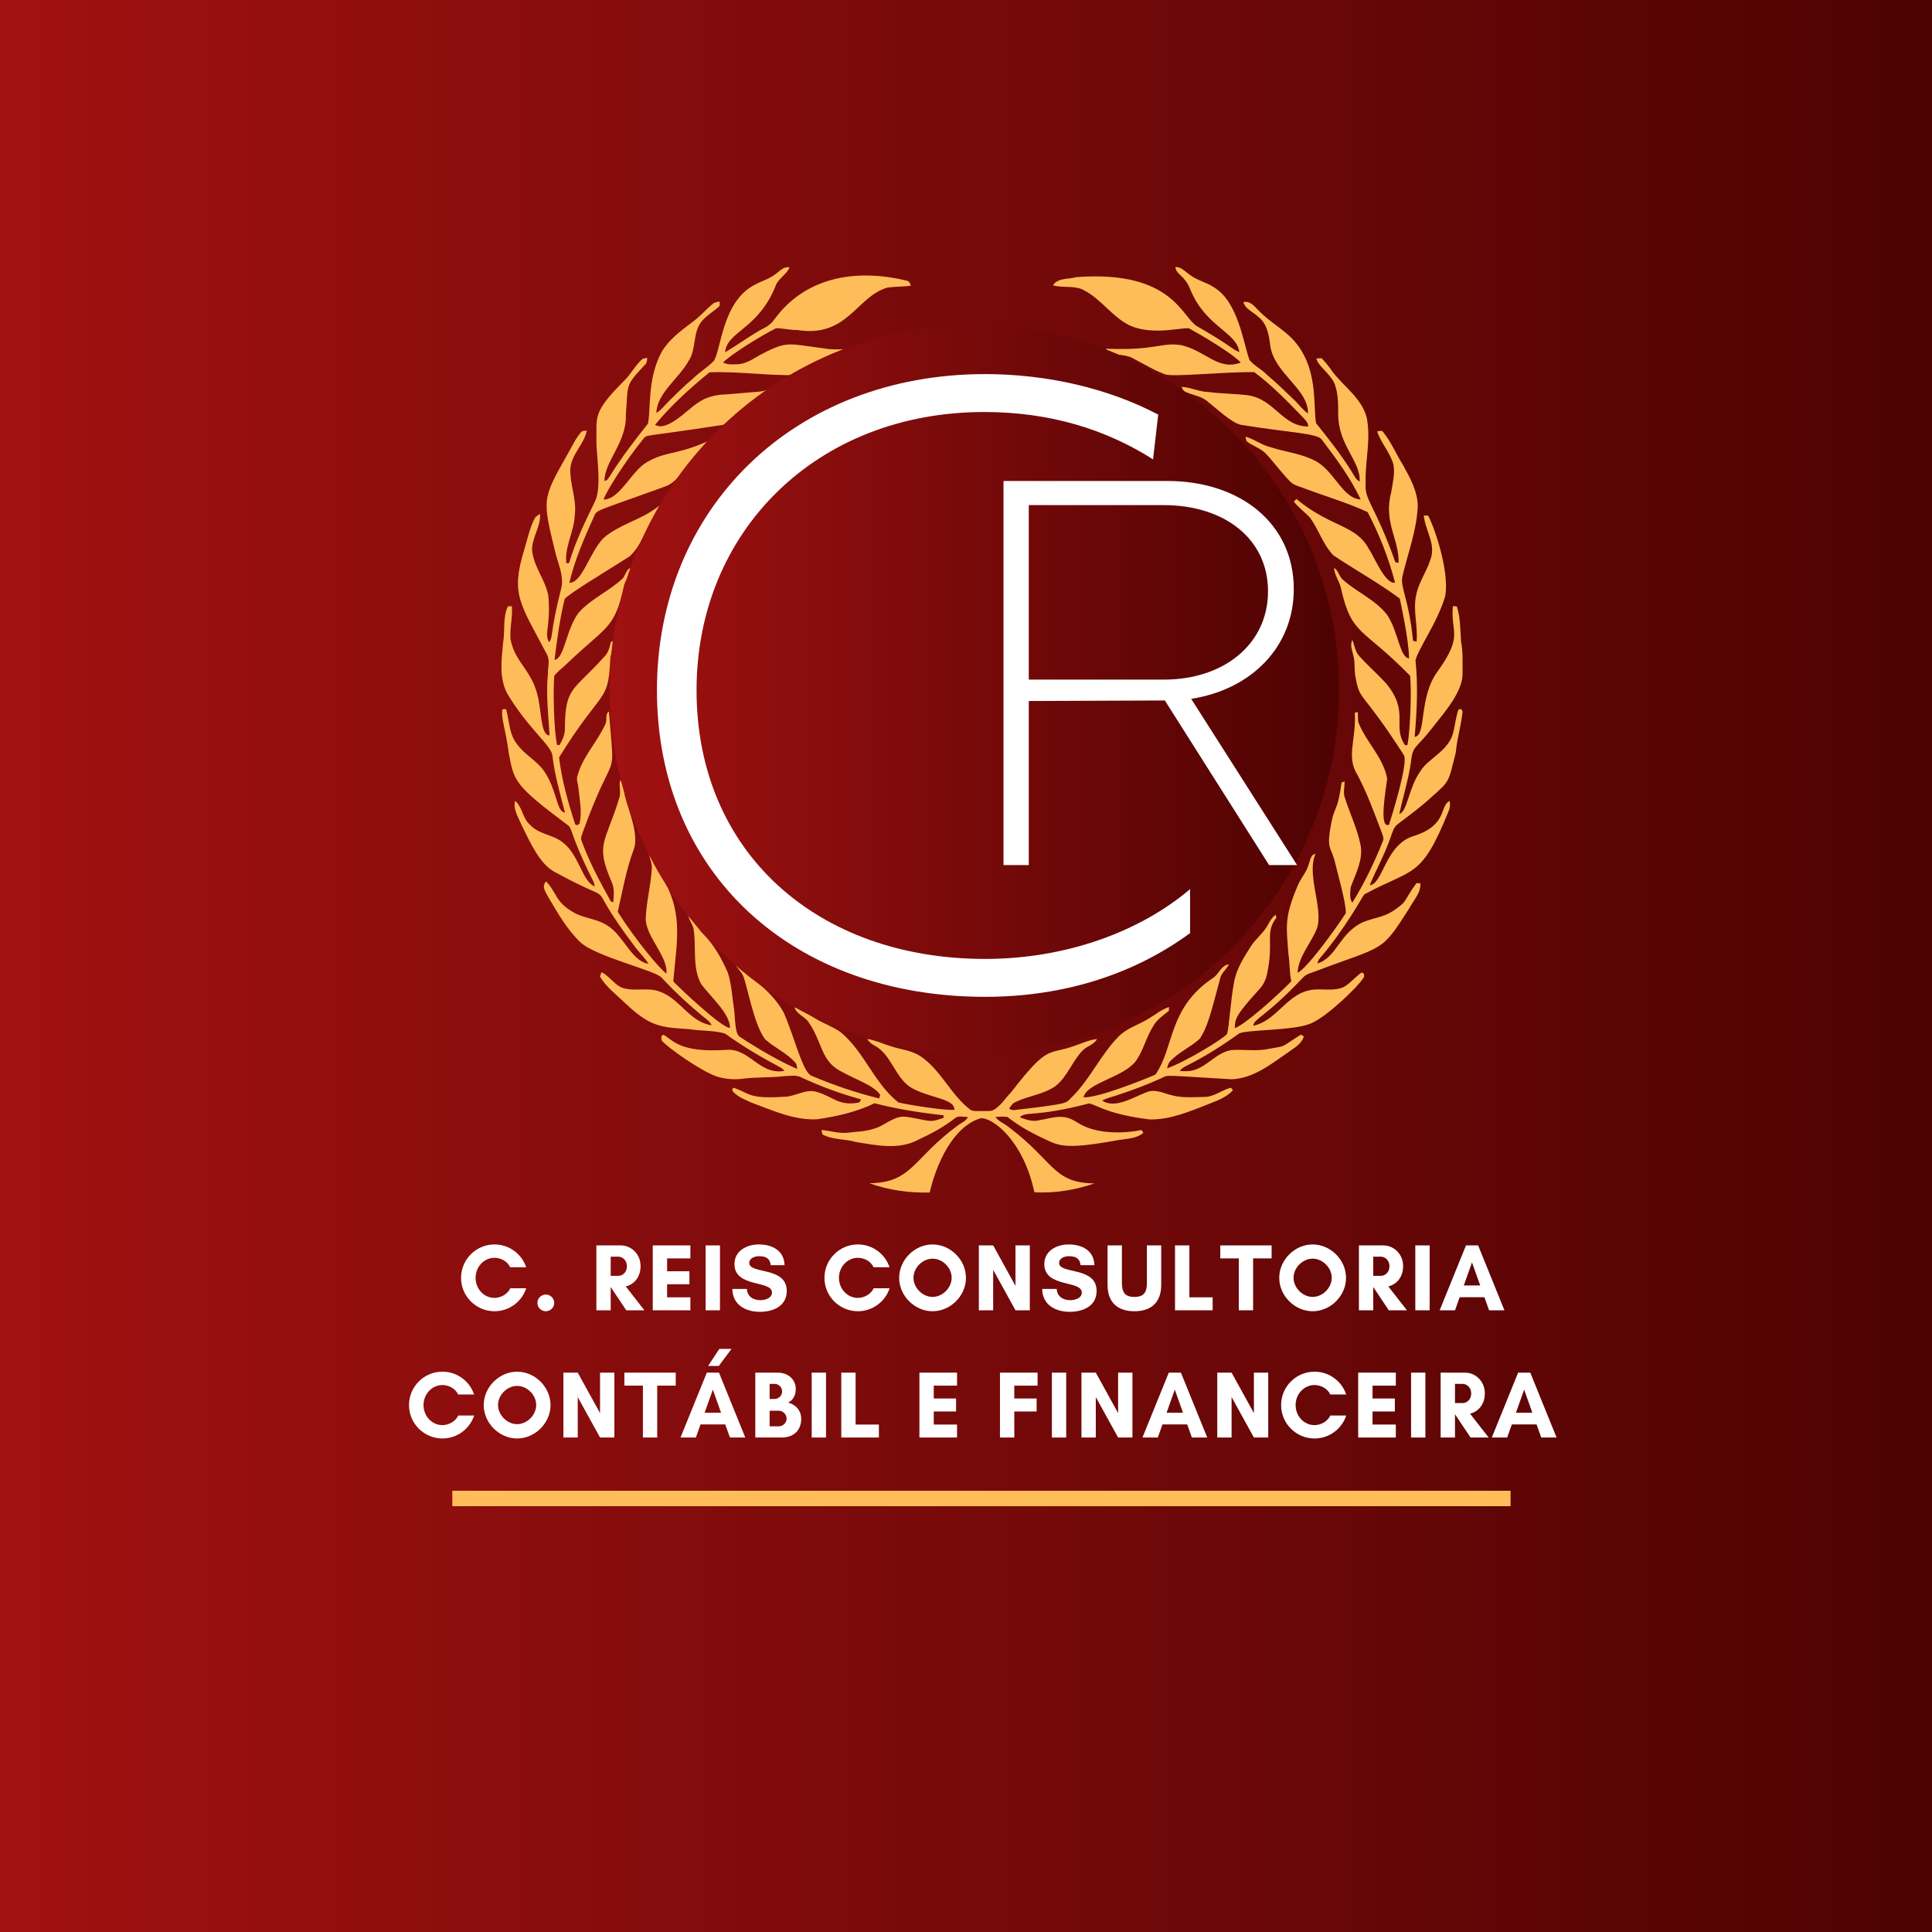 <svg xmlns="http://www.w3.org/2000/svg" xmlns:xlink="http://www.w3.org/1999/xlink" width="500" zoomAndPan="magnify" viewBox="0 0 375 375" height="500" preserveAspectRatio="xMidYMid meet" version="1.0"><defs><g/><linearGradient x1="0" gradientTransform="matrix(0.75, 0, 0, 0.75, 0, 0)" y1="0" x2="500" gradientUnits="userSpaceOnUse" y2="0" id="6249a69c8d"><stop stop-opacity="1" stop-color="rgb(63.1%, 6.699%, 6.699%)" offset="0"/><stop stop-opacity="1" stop-color="rgb(62.97%, 6.676%, 6.676%)" offset="0.008"/><stop stop-opacity="1" stop-color="rgb(62.714%, 6.63%, 6.63%)" offset="0.016"/><stop stop-opacity="1" stop-color="rgb(62.456%, 6.584%, 6.584%)" offset="0.023"/><stop stop-opacity="1" stop-color="rgb(62.199%, 6.538%, 6.538%)" offset="0.031"/><stop stop-opacity="1" stop-color="rgb(61.942%, 6.491%, 6.491%)" offset="0.039"/><stop stop-opacity="1" stop-color="rgb(61.685%, 6.445%, 6.445%)" offset="0.047"/><stop stop-opacity="1" stop-color="rgb(61.429%, 6.4%, 6.4%)" offset="0.055"/><stop stop-opacity="1" stop-color="rgb(61.171%, 6.354%, 6.354%)" offset="0.062"/><stop stop-opacity="1" stop-color="rgb(60.915%, 6.308%, 6.308%)" offset="0.07"/><stop stop-opacity="1" stop-color="rgb(60.657%, 6.261%, 6.261%)" offset="0.078"/><stop stop-opacity="1" stop-color="rgb(60.4%, 6.215%, 6.215%)" offset="0.086"/><stop stop-opacity="1" stop-color="rgb(60.143%, 6.169%, 6.169%)" offset="0.094"/><stop stop-opacity="1" stop-color="rgb(59.886%, 6.123%, 6.123%)" offset="0.102"/><stop stop-opacity="1" stop-color="rgb(59.628%, 6.078%, 6.078%)" offset="0.109"/><stop stop-opacity="1" stop-color="rgb(59.372%, 6.03%, 6.03%)" offset="0.117"/><stop stop-opacity="1" stop-color="rgb(59.116%, 5.984%, 5.984%)" offset="0.125"/><stop stop-opacity="1" stop-color="rgb(58.858%, 5.939%, 5.939%)" offset="0.133"/><stop stop-opacity="1" stop-color="rgb(58.601%, 5.893%, 5.893%)" offset="0.141"/><stop stop-opacity="1" stop-color="rgb(58.344%, 5.846%, 5.846%)" offset="0.148"/><stop stop-opacity="1" stop-color="rgb(58.087%, 5.8%, 5.8%)" offset="0.156"/><stop stop-opacity="1" stop-color="rgb(57.829%, 5.754%, 5.754%)" offset="0.164"/><stop stop-opacity="1" stop-color="rgb(57.573%, 5.708%, 5.708%)" offset="0.172"/><stop stop-opacity="1" stop-color="rgb(57.315%, 5.663%, 5.663%)" offset="0.18"/><stop stop-opacity="1" stop-color="rgb(57.059%, 5.615%, 5.615%)" offset="0.188"/><stop stop-opacity="1" stop-color="rgb(56.802%, 5.569%, 5.569%)" offset="0.195"/><stop stop-opacity="1" stop-color="rgb(56.544%, 5.524%, 5.524%)" offset="0.203"/><stop stop-opacity="1" stop-color="rgb(56.288%, 5.478%, 5.478%)" offset="0.211"/><stop stop-opacity="1" stop-color="rgb(56.03%, 5.432%, 5.432%)" offset="0.219"/><stop stop-opacity="1" stop-color="rgb(55.774%, 5.385%, 5.385%)" offset="0.227"/><stop stop-opacity="1" stop-color="rgb(55.516%, 5.339%, 5.339%)" offset="0.234"/><stop stop-opacity="1" stop-color="rgb(55.26%, 5.293%, 5.293%)" offset="0.242"/><stop stop-opacity="1" stop-color="rgb(55.002%, 5.247%, 5.247%)" offset="0.25"/><stop stop-opacity="1" stop-color="rgb(54.745%, 5.202%, 5.202%)" offset="0.258"/><stop stop-opacity="1" stop-color="rgb(54.488%, 5.154%, 5.154%)" offset="0.266"/><stop stop-opacity="1" stop-color="rgb(54.231%, 5.109%, 5.109%)" offset="0.273"/><stop stop-opacity="1" stop-color="rgb(53.975%, 5.063%, 5.063%)" offset="0.281"/><stop stop-opacity="1" stop-color="rgb(53.717%, 5.017%, 5.017%)" offset="0.289"/><stop stop-opacity="1" stop-color="rgb(53.461%, 4.971%, 4.971%)" offset="0.297"/><stop stop-opacity="1" stop-color="rgb(53.203%, 4.924%, 4.924%)" offset="0.305"/><stop stop-opacity="1" stop-color="rgb(52.946%, 4.878%, 4.878%)" offset="0.312"/><stop stop-opacity="1" stop-color="rgb(52.689%, 4.832%, 4.832%)" offset="0.32"/><stop stop-opacity="1" stop-color="rgb(52.432%, 4.787%, 4.787%)" offset="0.328"/><stop stop-opacity="1" stop-color="rgb(52.174%, 4.739%, 4.739%)" offset="0.336"/><stop stop-opacity="1" stop-color="rgb(51.918%, 4.694%, 4.694%)" offset="0.344"/><stop stop-opacity="1" stop-color="rgb(51.662%, 4.648%, 4.648%)" offset="0.352"/><stop stop-opacity="1" stop-color="rgb(51.404%, 4.602%, 4.602%)" offset="0.359"/><stop stop-opacity="1" stop-color="rgb(51.147%, 4.556%, 4.556%)" offset="0.367"/><stop stop-opacity="1" stop-color="rgb(50.89%, 4.509%, 4.509%)" offset="0.375"/><stop stop-opacity="1" stop-color="rgb(50.633%, 4.463%, 4.463%)" offset="0.383"/><stop stop-opacity="1" stop-color="rgb(50.375%, 4.417%, 4.417%)" offset="0.391"/><stop stop-opacity="1" stop-color="rgb(50.119%, 4.372%, 4.372%)" offset="0.398"/><stop stop-opacity="1" stop-color="rgb(49.861%, 4.326%, 4.326%)" offset="0.406"/><stop stop-opacity="1" stop-color="rgb(49.605%, 4.279%, 4.279%)" offset="0.414"/><stop stop-opacity="1" stop-color="rgb(49.348%, 4.233%, 4.233%)" offset="0.422"/><stop stop-opacity="1" stop-color="rgb(49.091%, 4.187%, 4.187%)" offset="0.43"/><stop stop-opacity="1" stop-color="rgb(48.834%, 4.141%, 4.141%)" offset="0.438"/><stop stop-opacity="1" stop-color="rgb(48.576%, 4.095%, 4.095%)" offset="0.445"/><stop stop-opacity="1" stop-color="rgb(48.32%, 4.048%, 4.048%)" offset="0.453"/><stop stop-opacity="1" stop-color="rgb(48.062%, 4.002%, 4.002%)" offset="0.461"/><stop stop-opacity="1" stop-color="rgb(47.806%, 3.957%, 3.957%)" offset="0.469"/><stop stop-opacity="1" stop-color="rgb(47.548%, 3.911%, 3.911%)" offset="0.477"/><stop stop-opacity="1" stop-color="rgb(47.292%, 3.865%, 3.865%)" offset="0.484"/><stop stop-opacity="1" stop-color="rgb(47.034%, 3.818%, 3.818%)" offset="0.492"/><stop stop-opacity="1" stop-color="rgb(46.777%, 3.772%, 3.772%)" offset="0.5"/><stop stop-opacity="1" stop-color="rgb(46.521%, 3.726%, 3.726%)" offset="0.508"/><stop stop-opacity="1" stop-color="rgb(46.263%, 3.68%, 3.68%)" offset="0.516"/><stop stop-opacity="1" stop-color="rgb(46.007%, 3.633%, 3.633%)" offset="0.523"/><stop stop-opacity="1" stop-color="rgb(45.749%, 3.587%, 3.587%)" offset="0.531"/><stop stop-opacity="1" stop-color="rgb(45.493%, 3.542%, 3.542%)" offset="0.539"/><stop stop-opacity="1" stop-color="rgb(45.235%, 3.496%, 3.496%)" offset="0.547"/><stop stop-opacity="1" stop-color="rgb(44.978%, 3.45%, 3.45%)" offset="0.555"/><stop stop-opacity="1" stop-color="rgb(44.72%, 3.403%, 3.403%)" offset="0.562"/><stop stop-opacity="1" stop-color="rgb(44.464%, 3.357%, 3.357%)" offset="0.57"/><stop stop-opacity="1" stop-color="rgb(44.208%, 3.311%, 3.311%)" offset="0.578"/><stop stop-opacity="1" stop-color="rgb(43.95%, 3.265%, 3.265%)" offset="0.586"/><stop stop-opacity="1" stop-color="rgb(43.694%, 3.22%, 3.22%)" offset="0.594"/><stop stop-opacity="1" stop-color="rgb(43.436%, 3.172%, 3.172%)" offset="0.602"/><stop stop-opacity="1" stop-color="rgb(43.179%, 3.127%, 3.127%)" offset="0.609"/><stop stop-opacity="1" stop-color="rgb(42.921%, 3.081%, 3.081%)" offset="0.617"/><stop stop-opacity="1" stop-color="rgb(42.665%, 3.035%, 3.035%)" offset="0.625"/><stop stop-opacity="1" stop-color="rgb(42.407%, 2.989%, 2.989%)" offset="0.633"/><stop stop-opacity="1" stop-color="rgb(42.151%, 2.942%, 2.942%)" offset="0.641"/><stop stop-opacity="1" stop-color="rgb(41.895%, 2.896%, 2.896%)" offset="0.648"/><stop stop-opacity="1" stop-color="rgb(41.637%, 2.85%, 2.85%)" offset="0.656"/><stop stop-opacity="1" stop-color="rgb(41.38%, 2.805%, 2.805%)" offset="0.664"/><stop stop-opacity="1" stop-color="rgb(41.122%, 2.759%, 2.759%)" offset="0.672"/><stop stop-opacity="1" stop-color="rgb(40.866%, 2.711%, 2.711%)" offset="0.68"/><stop stop-opacity="1" stop-color="rgb(40.608%, 2.666%, 2.666%)" offset="0.688"/><stop stop-opacity="1" stop-color="rgb(40.352%, 2.62%, 2.62%)" offset="0.695"/><stop stop-opacity="1" stop-color="rgb(40.094%, 2.574%, 2.574%)" offset="0.703"/><stop stop-opacity="1" stop-color="rgb(39.838%, 2.527%, 2.527%)" offset="0.711"/><stop stop-opacity="1" stop-color="rgb(39.581%, 2.481%, 2.481%)" offset="0.719"/><stop stop-opacity="1" stop-color="rgb(39.323%, 2.435%, 2.435%)" offset="0.727"/><stop stop-opacity="1" stop-color="rgb(39.067%, 2.39%, 2.39%)" offset="0.734"/><stop stop-opacity="1" stop-color="rgb(38.809%, 2.344%, 2.344%)" offset="0.742"/><stop stop-opacity="1" stop-color="rgb(38.553%, 2.296%, 2.296%)" offset="0.75"/><stop stop-opacity="1" stop-color="rgb(38.295%, 2.251%, 2.251%)" offset="0.758"/><stop stop-opacity="1" stop-color="rgb(38.039%, 2.205%, 2.205%)" offset="0.766"/><stop stop-opacity="1" stop-color="rgb(37.781%, 2.159%, 2.159%)" offset="0.773"/><stop stop-opacity="1" stop-color="rgb(37.524%, 2.113%, 2.113%)" offset="0.781"/><stop stop-opacity="1" stop-color="rgb(37.267%, 2.066%, 2.066%)" offset="0.789"/><stop stop-opacity="1" stop-color="rgb(37.01%, 2.02%, 2.02%)" offset="0.797"/><stop stop-opacity="1" stop-color="rgb(36.754%, 1.974%, 1.974%)" offset="0.805"/><stop stop-opacity="1" stop-color="rgb(36.496%, 1.929%, 1.929%)" offset="0.812"/><stop stop-opacity="1" stop-color="rgb(36.24%, 1.883%, 1.883%)" offset="0.82"/><stop stop-opacity="1" stop-color="rgb(35.982%, 1.836%, 1.836%)" offset="0.828"/><stop stop-opacity="1" stop-color="rgb(35.725%, 1.79%, 1.79%)" offset="0.836"/><stop stop-opacity="1" stop-color="rgb(35.468%, 1.744%, 1.744%)" offset="0.844"/><stop stop-opacity="1" stop-color="rgb(35.211%, 1.698%, 1.698%)" offset="0.852"/><stop stop-opacity="1" stop-color="rgb(34.953%, 1.653%, 1.653%)" offset="0.859"/><stop stop-opacity="1" stop-color="rgb(34.697%, 1.605%, 1.605%)" offset="0.867"/><stop stop-opacity="1" stop-color="rgb(34.441%, 1.559%, 1.559%)" offset="0.875"/><stop stop-opacity="1" stop-color="rgb(34.183%, 1.514%, 1.514%)" offset="0.883"/><stop stop-opacity="1" stop-color="rgb(33.926%, 1.468%, 1.468%)" offset="0.891"/><stop stop-opacity="1" stop-color="rgb(33.669%, 1.421%, 1.421%)" offset="0.898"/><stop stop-opacity="1" stop-color="rgb(33.412%, 1.375%, 1.375%)" offset="0.906"/><stop stop-opacity="1" stop-color="rgb(33.154%, 1.329%, 1.329%)" offset="0.914"/><stop stop-opacity="1" stop-color="rgb(32.898%, 1.283%, 1.283%)" offset="0.922"/><stop stop-opacity="1" stop-color="rgb(32.64%, 1.237%, 1.237%)" offset="0.93"/><stop stop-opacity="1" stop-color="rgb(32.384%, 1.19%, 1.19%)" offset="0.938"/><stop stop-opacity="1" stop-color="rgb(32.127%, 1.144%, 1.144%)" offset="0.945"/><stop stop-opacity="1" stop-color="rgb(31.87%, 1.099%, 1.099%)" offset="0.953"/><stop stop-opacity="1" stop-color="rgb(31.613%, 1.053%, 1.053%)" offset="0.961"/><stop stop-opacity="1" stop-color="rgb(31.355%, 1.007%, 1.007%)" offset="0.969"/><stop stop-opacity="1" stop-color="rgb(31.099%, 0.96%, 0.96%)" offset="0.977"/><stop stop-opacity="1" stop-color="rgb(30.841%, 0.914%, 0.914%)" offset="0.984"/><stop stop-opacity="1" stop-color="rgb(30.585%, 0.868%, 0.868%)" offset="0.992"/><stop stop-opacity="1" stop-color="rgb(30.327%, 0.822%, 0.822%)" offset="1"/></linearGradient><clipPath id="6366a472fb"><path d="M 97 51.605 L 284 51.605 L 284 231.605 L 97 231.605 Z M 97 51.605 " clip-rule="nonzero"/></clipPath><clipPath id="f9597a87cb"><path d="M 179.82 99.945 L 192.484 99.945 L 192.484 147.199 L 179.82 147.199 Z M 179.82 99.945 " clip-rule="nonzero"/></clipPath><clipPath id="2f22f08256"><path d="M 191.102 147 C 188.773 139.949 189.75 134.477 189 132 C 188.625 130.5 187.875 129.676 187.125 128.625 C 186.449 127.648 185.852 126.523 184.949 126 C 184.125 125.551 182.625 125.023 182.023 125.477 C 181.051 126.227 182.023 131.102 181.426 132 C 181.199 132.375 180.824 132.602 180.602 132.523 C 180.375 132.523 180.074 132.227 180 131.773 C 179.625 130.199 181.727 124.5 182.398 120.449 C 183.074 115.801 182.773 106.125 184.051 105.375 C 184.426 105.148 184.949 105.449 185.324 105.977 C 186.449 107.625 185.926 119.773 185.324 122.023 C 185.176 122.625 184.727 123.148 184.648 123.074 C 184.5 123 188.023 114.977 188.926 111 C 189.75 107.398 189.148 101.25 190.273 100.273 C 190.648 99.977 191.324 99.898 191.625 100.273 C 192.898 101.625 191.398 118.426 189.977 120 C 189.602 120.449 188.926 120.449 188.699 120.227 C 188.324 120 188.477 119.102 188.398 118.051 C 188.398 115.352 188.477 105.227 189.602 103.648 C 189.977 103.199 190.574 102.977 190.801 103.125 C 191.176 103.352 191.176 104.477 191.102 105.602 C 190.949 108.074 188.926 116.023 187.949 117.449 C 187.648 117.898 187.273 118.125 187.051 118.051 C 186.75 118.051 186.375 117.375 186.449 117.148 C 186.523 116.926 187.199 116.551 187.426 116.625 C 187.648 116.699 187.949 117.375 187.875 117.602 C 187.801 117.824 187.352 118.125 187.125 118.125 C 186.824 118.051 186.523 117.75 186.449 117.227 C 186.074 115.426 188.398 104.852 189.602 103.5 C 189.977 103.125 190.5 102.898 190.801 103.125 C 191.926 104.023 190.949 118.352 189.977 120 C 189.75 120.449 189.375 120.602 189.148 120.523 C 188.926 120.523 188.699 120.301 188.551 119.926 C 188.023 118.574 188.852 112.426 189.148 108.977 C 189.449 105.898 189.375 101.25 190.273 100.273 C 190.574 99.977 191.25 99.824 191.551 100.125 C 192.449 100.949 191.023 108.148 190.352 111.449 C 189.824 114 189.227 116.023 188.398 118.199 C 187.574 120.301 186.227 123.602 185.398 124.273 C 185.023 124.574 184.727 124.648 184.5 124.5 C 184.125 124.273 183.977 123.227 183.824 122.023 C 183.449 118.949 183.074 107.324 183.824 105.676 C 184.051 105.301 184.273 105.148 184.5 105.148 C 184.727 105.148 185.102 105.375 185.324 105.75 C 185.852 107.023 185.176 111.523 184.727 115.125 C 184.051 119.926 182.625 130.352 181.426 132 C 181.199 132.449 180.824 132.602 180.602 132.523 C 180.375 132.523 180.074 132.148 180 131.773 C 179.699 130.727 180 127.125 180.375 125.852 C 180.602 125.176 180.75 124.648 181.273 124.352 C 181.949 123.977 183.449 123.824 184.5 124.199 C 185.852 124.727 187.426 126.602 188.477 127.949 C 189.375 129.148 190.051 130.199 190.5 131.852 C 191.176 134.477 190.273 139.727 190.875 142.426 C 191.176 144.074 192.449 145.574 192.449 146.398 C 192.449 146.773 192.301 147.074 192.074 147.148 C 191.852 147.301 191.102 147 191.102 147 " clip-rule="nonzero"/></clipPath><clipPath id="739578922a"><path d="M 118.312 63.07 L 259.902 63.07 L 259.902 204.656 L 118.312 204.656 Z M 118.312 63.07 " clip-rule="nonzero"/></clipPath><clipPath id="5be413172e"><path d="M 189.105 63.07 C 150.008 63.07 118.312 94.766 118.312 133.863 C 118.312 172.961 150.008 204.656 189.105 204.656 C 228.207 204.656 259.902 172.961 259.902 133.863 C 259.902 94.766 228.207 63.07 189.105 63.07 Z M 189.105 63.07 " clip-rule="nonzero"/></clipPath><linearGradient x1="-0" gradientTransform="matrix(0.553, 0, 0, 0.553, 118.313, 63.07)" y1="0" x2="256" gradientUnits="userSpaceOnUse" y2="0" id="dff5edd9a9"><stop stop-opacity="1" stop-color="rgb(63.1%, 6.699%, 6.699%)" offset="0"/><stop stop-opacity="1" stop-color="rgb(62.97%, 6.676%, 6.676%)" offset="0.008"/><stop stop-opacity="1" stop-color="rgb(62.714%, 6.63%, 6.63%)" offset="0.016"/><stop stop-opacity="1" stop-color="rgb(62.456%, 6.584%, 6.584%)" offset="0.023"/><stop stop-opacity="1" stop-color="rgb(62.199%, 6.538%, 6.538%)" offset="0.031"/><stop stop-opacity="1" stop-color="rgb(61.942%, 6.491%, 6.491%)" offset="0.039"/><stop stop-opacity="1" stop-color="rgb(61.685%, 6.445%, 6.445%)" offset="0.047"/><stop stop-opacity="1" stop-color="rgb(61.429%, 6.4%, 6.4%)" offset="0.055"/><stop stop-opacity="1" stop-color="rgb(61.171%, 6.354%, 6.354%)" offset="0.062"/><stop stop-opacity="1" stop-color="rgb(60.915%, 6.308%, 6.308%)" offset="0.07"/><stop stop-opacity="1" stop-color="rgb(60.657%, 6.261%, 6.261%)" offset="0.078"/><stop stop-opacity="1" stop-color="rgb(60.4%, 6.215%, 6.215%)" offset="0.086"/><stop stop-opacity="1" stop-color="rgb(60.143%, 6.169%, 6.169%)" offset="0.094"/><stop stop-opacity="1" stop-color="rgb(59.886%, 6.123%, 6.123%)" offset="0.102"/><stop stop-opacity="1" stop-color="rgb(59.628%, 6.078%, 6.078%)" offset="0.109"/><stop stop-opacity="1" stop-color="rgb(59.372%, 6.03%, 6.03%)" offset="0.117"/><stop stop-opacity="1" stop-color="rgb(59.116%, 5.984%, 5.984%)" offset="0.125"/><stop stop-opacity="1" stop-color="rgb(58.858%, 5.939%, 5.939%)" offset="0.133"/><stop stop-opacity="1" stop-color="rgb(58.601%, 5.893%, 5.893%)" offset="0.141"/><stop stop-opacity="1" stop-color="rgb(58.344%, 5.846%, 5.846%)" offset="0.148"/><stop stop-opacity="1" stop-color="rgb(58.087%, 5.8%, 5.8%)" offset="0.156"/><stop stop-opacity="1" stop-color="rgb(57.829%, 5.754%, 5.754%)" offset="0.164"/><stop stop-opacity="1" stop-color="rgb(57.573%, 5.708%, 5.708%)" offset="0.172"/><stop stop-opacity="1" stop-color="rgb(57.315%, 5.663%, 5.663%)" offset="0.18"/><stop stop-opacity="1" stop-color="rgb(57.059%, 5.615%, 5.615%)" offset="0.188"/><stop stop-opacity="1" stop-color="rgb(56.802%, 5.569%, 5.569%)" offset="0.195"/><stop stop-opacity="1" stop-color="rgb(56.544%, 5.524%, 5.524%)" offset="0.203"/><stop stop-opacity="1" stop-color="rgb(56.288%, 5.478%, 5.478%)" offset="0.211"/><stop stop-opacity="1" stop-color="rgb(56.03%, 5.432%, 5.432%)" offset="0.219"/><stop stop-opacity="1" stop-color="rgb(55.774%, 5.385%, 5.385%)" offset="0.227"/><stop stop-opacity="1" stop-color="rgb(55.516%, 5.339%, 5.339%)" offset="0.234"/><stop stop-opacity="1" stop-color="rgb(55.26%, 5.293%, 5.293%)" offset="0.242"/><stop stop-opacity="1" stop-color="rgb(55.002%, 5.247%, 5.247%)" offset="0.25"/><stop stop-opacity="1" stop-color="rgb(54.745%, 5.202%, 5.202%)" offset="0.258"/><stop stop-opacity="1" stop-color="rgb(54.488%, 5.154%, 5.154%)" offset="0.266"/><stop stop-opacity="1" stop-color="rgb(54.231%, 5.109%, 5.109%)" offset="0.273"/><stop stop-opacity="1" stop-color="rgb(53.975%, 5.063%, 5.063%)" offset="0.281"/><stop stop-opacity="1" stop-color="rgb(53.717%, 5.017%, 5.017%)" offset="0.289"/><stop stop-opacity="1" stop-color="rgb(53.461%, 4.971%, 4.971%)" offset="0.297"/><stop stop-opacity="1" stop-color="rgb(53.203%, 4.924%, 4.924%)" offset="0.305"/><stop stop-opacity="1" stop-color="rgb(52.946%, 4.878%, 4.878%)" offset="0.312"/><stop stop-opacity="1" stop-color="rgb(52.689%, 4.832%, 4.832%)" offset="0.32"/><stop stop-opacity="1" stop-color="rgb(52.432%, 4.787%, 4.787%)" offset="0.328"/><stop stop-opacity="1" stop-color="rgb(52.174%, 4.739%, 4.739%)" offset="0.336"/><stop stop-opacity="1" stop-color="rgb(51.918%, 4.694%, 4.694%)" offset="0.344"/><stop stop-opacity="1" stop-color="rgb(51.662%, 4.648%, 4.648%)" offset="0.352"/><stop stop-opacity="1" stop-color="rgb(51.404%, 4.602%, 4.602%)" offset="0.359"/><stop stop-opacity="1" stop-color="rgb(51.147%, 4.556%, 4.556%)" offset="0.367"/><stop stop-opacity="1" stop-color="rgb(50.89%, 4.509%, 4.509%)" offset="0.375"/><stop stop-opacity="1" stop-color="rgb(50.633%, 4.463%, 4.463%)" offset="0.383"/><stop stop-opacity="1" stop-color="rgb(50.375%, 4.417%, 4.417%)" offset="0.391"/><stop stop-opacity="1" stop-color="rgb(50.119%, 4.372%, 4.372%)" offset="0.398"/><stop stop-opacity="1" stop-color="rgb(49.861%, 4.326%, 4.326%)" offset="0.406"/><stop stop-opacity="1" stop-color="rgb(49.605%, 4.279%, 4.279%)" offset="0.414"/><stop stop-opacity="1" stop-color="rgb(49.348%, 4.233%, 4.233%)" offset="0.422"/><stop stop-opacity="1" stop-color="rgb(49.091%, 4.187%, 4.187%)" offset="0.43"/><stop stop-opacity="1" stop-color="rgb(48.834%, 4.141%, 4.141%)" offset="0.438"/><stop stop-opacity="1" stop-color="rgb(48.576%, 4.095%, 4.095%)" offset="0.445"/><stop stop-opacity="1" stop-color="rgb(48.32%, 4.048%, 4.048%)" offset="0.453"/><stop stop-opacity="1" stop-color="rgb(48.062%, 4.002%, 4.002%)" offset="0.461"/><stop stop-opacity="1" stop-color="rgb(47.806%, 3.957%, 3.957%)" offset="0.469"/><stop stop-opacity="1" stop-color="rgb(47.548%, 3.911%, 3.911%)" offset="0.477"/><stop stop-opacity="1" stop-color="rgb(47.292%, 3.865%, 3.865%)" offset="0.484"/><stop stop-opacity="1" stop-color="rgb(47.034%, 3.818%, 3.818%)" offset="0.492"/><stop stop-opacity="1" stop-color="rgb(46.777%, 3.772%, 3.772%)" offset="0.5"/><stop stop-opacity="1" stop-color="rgb(46.521%, 3.726%, 3.726%)" offset="0.508"/><stop stop-opacity="1" stop-color="rgb(46.263%, 3.68%, 3.68%)" offset="0.516"/><stop stop-opacity="1" stop-color="rgb(46.007%, 3.633%, 3.633%)" offset="0.523"/><stop stop-opacity="1" stop-color="rgb(45.749%, 3.587%, 3.587%)" offset="0.531"/><stop stop-opacity="1" stop-color="rgb(45.493%, 3.542%, 3.542%)" offset="0.539"/><stop stop-opacity="1" stop-color="rgb(45.235%, 3.496%, 3.496%)" offset="0.547"/><stop stop-opacity="1" stop-color="rgb(44.978%, 3.45%, 3.45%)" offset="0.555"/><stop stop-opacity="1" stop-color="rgb(44.72%, 3.403%, 3.403%)" offset="0.562"/><stop stop-opacity="1" stop-color="rgb(44.464%, 3.357%, 3.357%)" offset="0.57"/><stop stop-opacity="1" stop-color="rgb(44.208%, 3.311%, 3.311%)" offset="0.578"/><stop stop-opacity="1" stop-color="rgb(43.95%, 3.265%, 3.265%)" offset="0.586"/><stop stop-opacity="1" stop-color="rgb(43.694%, 3.22%, 3.22%)" offset="0.594"/><stop stop-opacity="1" stop-color="rgb(43.436%, 3.172%, 3.172%)" offset="0.602"/><stop stop-opacity="1" stop-color="rgb(43.179%, 3.127%, 3.127%)" offset="0.609"/><stop stop-opacity="1" stop-color="rgb(42.921%, 3.081%, 3.081%)" offset="0.617"/><stop stop-opacity="1" stop-color="rgb(42.665%, 3.035%, 3.035%)" offset="0.625"/><stop stop-opacity="1" stop-color="rgb(42.407%, 2.989%, 2.989%)" offset="0.633"/><stop stop-opacity="1" stop-color="rgb(42.151%, 2.942%, 2.942%)" offset="0.641"/><stop stop-opacity="1" stop-color="rgb(41.895%, 2.896%, 2.896%)" offset="0.648"/><stop stop-opacity="1" stop-color="rgb(41.637%, 2.85%, 2.85%)" offset="0.656"/><stop stop-opacity="1" stop-color="rgb(41.38%, 2.805%, 2.805%)" offset="0.664"/><stop stop-opacity="1" stop-color="rgb(41.122%, 2.759%, 2.759%)" offset="0.672"/><stop stop-opacity="1" stop-color="rgb(40.866%, 2.711%, 2.711%)" offset="0.68"/><stop stop-opacity="1" stop-color="rgb(40.608%, 2.666%, 2.666%)" offset="0.688"/><stop stop-opacity="1" stop-color="rgb(40.352%, 2.62%, 2.62%)" offset="0.695"/><stop stop-opacity="1" stop-color="rgb(40.094%, 2.574%, 2.574%)" offset="0.703"/><stop stop-opacity="1" stop-color="rgb(39.838%, 2.527%, 2.527%)" offset="0.711"/><stop stop-opacity="1" stop-color="rgb(39.581%, 2.481%, 2.481%)" offset="0.719"/><stop stop-opacity="1" stop-color="rgb(39.323%, 2.435%, 2.435%)" offset="0.727"/><stop stop-opacity="1" stop-color="rgb(39.067%, 2.39%, 2.39%)" offset="0.734"/><stop stop-opacity="1" stop-color="rgb(38.809%, 2.344%, 2.344%)" offset="0.742"/><stop stop-opacity="1" stop-color="rgb(38.553%, 2.296%, 2.296%)" offset="0.75"/><stop stop-opacity="1" stop-color="rgb(38.295%, 2.251%, 2.251%)" offset="0.758"/><stop stop-opacity="1" stop-color="rgb(38.039%, 2.205%, 2.205%)" offset="0.766"/><stop stop-opacity="1" stop-color="rgb(37.781%, 2.159%, 2.159%)" offset="0.773"/><stop stop-opacity="1" stop-color="rgb(37.524%, 2.113%, 2.113%)" offset="0.781"/><stop stop-opacity="1" stop-color="rgb(37.267%, 2.066%, 2.066%)" offset="0.789"/><stop stop-opacity="1" stop-color="rgb(37.01%, 2.02%, 2.02%)" offset="0.797"/><stop stop-opacity="1" stop-color="rgb(36.754%, 1.974%, 1.974%)" offset="0.805"/><stop stop-opacity="1" stop-color="rgb(36.496%, 1.929%, 1.929%)" offset="0.812"/><stop stop-opacity="1" stop-color="rgb(36.24%, 1.883%, 1.883%)" offset="0.82"/><stop stop-opacity="1" stop-color="rgb(35.982%, 1.836%, 1.836%)" offset="0.828"/><stop stop-opacity="1" stop-color="rgb(35.725%, 1.79%, 1.79%)" offset="0.836"/><stop stop-opacity="1" stop-color="rgb(35.468%, 1.744%, 1.744%)" offset="0.844"/><stop stop-opacity="1" stop-color="rgb(35.211%, 1.698%, 1.698%)" offset="0.852"/><stop stop-opacity="1" stop-color="rgb(34.953%, 1.653%, 1.653%)" offset="0.859"/><stop stop-opacity="1" stop-color="rgb(34.697%, 1.605%, 1.605%)" offset="0.867"/><stop stop-opacity="1" stop-color="rgb(34.441%, 1.559%, 1.559%)" offset="0.875"/><stop stop-opacity="1" stop-color="rgb(34.183%, 1.514%, 1.514%)" offset="0.883"/><stop stop-opacity="1" stop-color="rgb(33.926%, 1.468%, 1.468%)" offset="0.891"/><stop stop-opacity="1" stop-color="rgb(33.669%, 1.421%, 1.421%)" offset="0.898"/><stop stop-opacity="1" stop-color="rgb(33.412%, 1.375%, 1.375%)" offset="0.906"/><stop stop-opacity="1" stop-color="rgb(33.154%, 1.329%, 1.329%)" offset="0.914"/><stop stop-opacity="1" stop-color="rgb(32.898%, 1.283%, 1.283%)" offset="0.922"/><stop stop-opacity="1" stop-color="rgb(32.64%, 1.237%, 1.237%)" offset="0.93"/><stop stop-opacity="1" stop-color="rgb(32.384%, 1.19%, 1.19%)" offset="0.938"/><stop stop-opacity="1" stop-color="rgb(32.127%, 1.144%, 1.144%)" offset="0.945"/><stop stop-opacity="1" stop-color="rgb(31.87%, 1.099%, 1.099%)" offset="0.953"/><stop stop-opacity="1" stop-color="rgb(31.613%, 1.053%, 1.053%)" offset="0.961"/><stop stop-opacity="1" stop-color="rgb(31.355%, 1.007%, 1.007%)" offset="0.969"/><stop stop-opacity="1" stop-color="rgb(31.099%, 0.96%, 0.96%)" offset="0.977"/><stop stop-opacity="1" stop-color="rgb(30.841%, 0.914%, 0.914%)" offset="0.984"/><stop stop-opacity="1" stop-color="rgb(30.585%, 0.868%, 0.868%)" offset="0.992"/><stop stop-opacity="1" stop-color="rgb(30.327%, 0.822%, 0.822%)" offset="1"/></linearGradient></defs><rect x="-37.5" width="450" fill="#ffffff" y="-37.5" height="450" fill-opacity="1"/><rect x="-37.5" fill="url(#6249a69c8d)" width="450" y="-37.5" height="450"/><path stroke-linecap="butt" transform="matrix(0.75, 0, 0, 0.75, 87.798, 289.353)" fill="none" stroke-linejoin="miter" d="M -0.002 1.998 L 273.873 1.998 " stroke="#ffbd59" stroke-width="4" stroke-opacity="1" stroke-miterlimit="4"/><g clip-path="url(#6366a472fb)"><path fill="#ffbd59" d="M 150.52 53.203 C 151.367 52.633 152.113 51.629 153.262 51.918 C 152.676 53.203 151.348 53.914 150.684 55.145 C 147.316 63.969 141.078 64.238 140.754 68.367 C 143.316 66.875 145.688 65.047 148.328 63.664 C 149.18 63.266 149.883 62.625 150.41 61.855 C 156.379 53.758 166.184 52.09 175.957 54.473 C 176.492 54.535 176.656 55.012 176.781 55.465 C 175.266 55.676 173.723 55.605 172.215 55.828 C 166.156 57.613 164.523 65.625 154.719 64.047 C 153.344 64.086 152 63.691 150.633 63.711 C 147.688 65.164 141.734 68.902 140.348 70.355 C 141.332 70.883 142.473 70.723 143.543 70.668 C 145.223 70.465 146.559 69.375 148.023 68.637 C 152.859 66.113 153.18 66.777 159.656 67.578 C 161.984 68.047 164.363 67.648 166.711 67.77 C 166.664 67.914 166.578 68.207 166.531 68.355 C 165.211 68.816 163.805 68.879 162.434 69.105 C 159.695 70.129 157.352 72.105 154.484 72.805 C 148.883 72.926 143.316 72.059 137.719 72.262 C 133.926 75.355 130.277 78.668 127.145 82.449 C 129.441 83.918 133.484 79.438 135.348 78.262 C 136.953 77.078 138.953 76.594 140.918 76.555 C 150.895 75.676 145.543 76.383 151.723 75.043 C 151.715 75.234 151.707 75.625 151.703 75.816 C 150.488 76.406 149.148 76.68 147.93 77.254 C 145.676 78.484 142.441 82.199 140.238 82.48 C 123.836 85.012 125.781 84.199 124.777 85.301 C 121.598 89.207 117.598 95.434 117.156 96.969 C 120.441 96.914 122.602 91.211 125.785 89.578 C 129.777 87.348 131.566 88.555 139.285 84.754 C 139.309 84.945 139.352 85.32 139.375 85.508 C 138.176 86.613 136.473 87.016 135.363 88.238 C 132.777 91.078 131.543 93.465 129.219 94.387 C 114.836 99.605 115.926 98.836 115.211 100.441 C 113.359 104.543 111.543 108.715 110.508 113.109 C 113.004 113.199 114.352 107.297 117.16 104.418 C 120.082 101.891 123.984 101.016 127.105 98.797 C 128.043 98.145 128.93 97.418 129.879 96.773 C 129.902 97.156 130.082 97.613 129.73 97.91 C 128.82 98.961 127.523 99.625 126.742 100.797 C 125.184 103.148 124.348 106.031 122.227 107.977 C 118.27 110.531 110.539 115.125 109.602 116.258 C 108.652 120.145 108.125 124.117 107.633 128.082 C 109.562 127.844 109.824 122.254 112.309 118.93 C 114.699 116.238 118.117 114.809 120.746 112.391 C 121.414 111.777 121.457 110.691 122.305 110.238 C 122.406 111.59 121.32 112.59 121.074 113.859 C 119.297 122.238 117.508 121.613 109.941 128.914 C 109.164 129.688 108.207 130.297 107.574 131.207 C 107.359 133.762 107.461 141.609 108.133 144.605 L 108.613 144.605 C 109.18 143.633 109.676 142.551 109.648 141.402 C 109.691 133.301 111.238 134.199 117.156 127.613 C 118.047 126.832 118.324 125.656 118.594 124.559 C 118.719 124.52 118.965 124.441 119.094 124.398 C 119.254 125.711 118.445 126.855 118.445 128.148 C 118.02 136.637 116.996 133.371 108.516 147.008 C 109.027 151.383 110.242 155.672 111.598 159.863 C 111.684 160.398 112.559 160.098 112.535 159.637 C 113.008 157.387 112.469 155.109 112.262 152.867 C 112.188 152.082 111.801 151.281 112.109 150.5 C 113.133 146.789 115.969 143.984 117.516 140.527 C 117.91 139.773 117.391 138.57 118.195 138.102 C 119.371 153.098 119.539 143.801 113.117 161.535 C 112.977 162.02 112.688 162.531 112.828 163.051 C 114.32 167.215 116.43 171.121 118.574 174.977 C 118.691 175.012 118.922 175.086 119.035 175.121 C 119.156 173.824 119.293 172.441 118.734 171.223 C 115.484 163.684 117.484 163.824 120.246 154.75 C 120.539 153.648 120.105 152.512 120.371 151.402 C 120.789 152.023 121.121 152.719 121.133 153.484 C 121.309 156.059 124.375 161.715 122.914 165.133 C 121.504 168.969 120.824 173.008 119.902 176.973 C 123.098 182.109 128.055 188.098 129.359 188.977 C 129.684 185.695 125.453 181.91 125.336 178.426 C 125.418 175.16 126.316 171.969 126.508 168.711 C 126.648 167.676 126.102 166.746 125.988 165.742 C 127.348 166.375 127.191 168.211 127.922 169.348 C 132.672 176.43 131.461 182.113 130.77 189.504 C 130.773 189.91 130.527 190.441 130.922 190.75 C 132.125 191.945 140.09 199.551 141.684 199.508 C 141.723 196.711 137.766 193.344 136.059 190.941 C 134.355 187.734 135.16 183.996 134.652 180.555 C 134.582 179.434 133.633 178.617 133.586 177.496 C 134.879 178.438 135.254 180.105 136.402 181.184 C 138.57 183.336 140.078 186.055 141.289 188.84 C 142.047 191.266 142.137 193.828 142.535 196.324 C 142.879 201.758 143.168 200.793 144.707 201.98 C 147.938 203.996 151.234 205.957 154.73 207.48 C 154.633 207.098 154.707 206.637 154.426 206.332 C 152.781 204.387 150.344 203.395 148.484 201.703 C 146.242 198.633 145.125 191.512 144.199 189.281 C 143.781 188.527 143.129 187.941 142.707 187.188 C 143.793 187.277 144.336 188.301 145.016 189.012 C 145.809 189.969 149.855 192.375 152.121 196.555 C 154.199 201.203 155.75 208.113 157.539 208.816 C 161.785 210.621 166.172 212.109 170.652 213.211 C 170.695 213.031 170.785 212.676 170.832 212.5 C 169.699 210.699 166.16 209.605 162.914 207.773 C 159.355 205.777 159.59 202.285 157.004 198.484 C 156.281 197.309 154.66 196.93 154.219 195.539 C 155.82 195.762 156.969 197.004 158.344 197.738 C 159.883 198.688 161.633 199.246 163.109 200.301 C 167.754 204.09 169.66 210.25 174.363 213.977 C 176.266 214.461 183.891 215.645 185.262 215.398 C 185.23 213.129 180.312 213.184 176.727 211.039 C 173.625 208.977 173.008 204.594 169.609 202.863 C 169.094 202.574 168.637 202.184 168.328 201.676 C 169.805 201.797 171.137 202.559 172.555 202.949 C 174.566 203.703 176.84 203.797 178.664 205.016 C 182.699 207.723 184.551 212.582 188.434 215.461 C 189.086 215.773 189.867 215.598 190.57 215.656 C 191.418 215.586 192.406 215.844 193.129 215.266 C 194.418 214.43 195.195 213.062 196.266 211.996 C 203.613 202.508 203.297 204.914 208.66 202.965 C 210.066 202.5 211.434 201.828 212.926 201.676 C 212.363 202.777 211.004 203.02 210.176 203.863 C 208.094 205.961 207.207 209.016 204.812 210.848 C 202.496 212.461 199.559 212.684 197.07 213.93 C 196.496 214.156 196.199 214.703 195.871 215.184 C 196.543 215.723 197.387 215.324 198.152 215.32 C 207.879 214.145 206.758 214.164 208.066 212.934 C 211.625 209.434 213.629 204.695 217.152 201.16 C 218.73 199.555 220.953 198.938 222.832 197.785 C 224.188 197.004 225.395 195.938 226.91 195.461 C 226.902 195.648 226.887 196.023 226.875 196.211 C 225.73 197.117 224.461 197.98 223.762 199.305 C 222.512 201.297 221.984 203.648 220.691 205.617 C 218.523 209.102 211 210.043 210.312 212.977 C 212.848 213.203 221.773 209.676 224.258 208.582 C 227.969 203.355 226.641 195.73 235.445 189.816 C 236.605 189.074 237.031 187.355 238.523 187.172 C 238.113 188.137 237.125 188.754 236.867 189.793 C 234.902 197.184 234.344 199.398 232.875 201.621 C 231.07 203.273 228.715 204.25 227.055 206.078 C 226.734 206.434 226.648 206.918 226.527 207.367 C 230.078 206.125 237.457 201.633 238.172 200.684 C 238.598 199.289 238.852 194.012 239.59 190.34 C 240.086 187.945 241.414 185.844 242.711 183.809 C 243.656 182.246 245.223 181.164 246.082 179.539 C 246.461 178.793 246.926 178.082 247.566 177.535 C 247.613 177.68 247.715 177.961 247.766 178.105 C 245.465 181.09 247.301 182.531 245.961 188.91 C 245.754 190.07 245.242 191.176 244.422 192.027 C 239.555 197.352 239.781 197.84 239.664 199.551 C 241.637 198.934 248.07 193.113 250.645 190.465 C 250.25 188.707 250.375 186.895 250.074 185.125 C 249.703 179.84 249.234 178.223 251.809 172.066 C 252.395 170.555 253.59 169.355 254.008 167.773 C 254.336 167.035 254.348 165.879 255.336 165.727 C 253.512 169.891 257.012 176.543 255.57 180.328 C 254.398 183.172 252.059 185.621 251.852 188.805 C 253.418 188.281 259.176 180.461 261.227 177.215 C 261.312 175.312 259.43 168.77 259.262 167.945 C 258.41 163.961 257.277 165.328 258.492 159.324 C 259.043 156.598 259.633 157.422 260.402 151.891 C 260.555 151.836 260.848 151.734 260.992 151.684 C 260.996 152.652 260.723 153.633 260.957 154.594 C 261.949 157.793 263.465 160.836 264.109 164.137 C 264.586 167.012 263.086 169.641 262.156 172.25 C 262.098 173.227 261.871 174.363 262.488 175.203 C 264.816 171.441 266.754 167.441 268.383 163.328 C 268.746 162.684 268.297 162.004 268.121 161.383 C 266.699 157.691 265.359 153.949 263.508 150.449 C 261.207 146.852 263.285 143.578 262.969 138.328 C 263.117 138.305 263.414 138.258 263.559 138.234 C 263.578 138.887 263.551 139.547 263.648 140.191 C 265.141 144.031 268.52 146.988 269.246 151.141 C 269.02 153.227 267.566 160.953 269.605 160.078 C 270.113 158.535 273.461 147.816 272.469 146.531 C 264.285 133.777 263.965 136.254 263.121 131.512 C 262.816 130.176 263.062 128.781 262.73 127.449 C 262.539 126.391 261.938 125.258 262.5 124.219 C 262.914 125.297 263.051 126.539 263.887 127.406 C 265.562 129.25 267.453 130.895 269.125 132.746 C 273.492 138.102 270.34 140.766 272.516 144.324 C 272.645 144.648 272.867 144.734 273.188 144.578 C 273.621 142.535 274.051 135.012 273.707 131.18 C 264.371 121.594 262.344 123.5 260.254 114.059 C 259.941 112.73 258.988 111.617 258.949 110.215 C 259.844 110.793 259.926 111.984 260.766 112.617 C 263.477 115.016 267.02 116.445 269.266 119.375 C 271.492 122.793 271.66 127.566 273.488 127.801 C 273.496 124.172 271.727 116.457 271.695 116.176 C 267.574 113.129 263.074 110.641 258.82 107.801 C 256.812 105.738 255.984 102.859 254.328 100.547 C 253.328 99.418 252.035 98.57 251.133 97.352 C 251.297 97.184 251.461 97.02 251.629 96.852 C 258.352 102.422 263.098 101.77 265.676 106.508 C 266.668 107.906 268.871 113.492 270.773 113.086 C 269.555 108.344 267.719 103.742 265.461 99.398 C 261.52 97.574 257.32 96.352 253.254 94.824 C 252.254 94.422 251.098 94.215 250.34 93.387 C 248.684 91.699 247.309 89.758 245.688 88.039 C 244.688 86.996 243.23 86.617 242.113 85.742 C 241.773 85.531 241.855 85.082 241.77 84.754 C 243.496 85.25 244.941 86.43 246.703 86.824 C 249.594 87.766 252.719 88.043 255.418 89.523 C 259.07 91.516 260.594 96.773 264.109 96.941 C 262.145 92.781 259.371 89.043 256.602 85.387 C 255.867 84.078 250.375 84.012 240.914 82.465 C 239.129 82.164 236.094 79.258 234.211 77.777 C 232.996 76.828 231.41 76.684 230.055 76.031 C 229.645 75.883 229.508 75.441 229.348 75.09 C 231.121 75.184 232.758 76.051 234.539 76.086 C 237.059 76.418 239.613 76.41 242.137 76.711 C 247.434 77.43 248.84 82.789 253.926 82.781 C 253.934 82.059 253.391 81.566 252.957 81.066 C 249.938 77.969 246.93 74.809 243.445 72.23 C 237.625 72.141 227.605 73.238 226.145 72.652 C 224.066 71.91 222.184 70.73 220.23 69.723 C 218.605 68.664 216.562 69.035 214.785 68.414 C 214.766 68.234 214.727 67.871 214.707 67.688 C 224.441 68.07 225.25 66.406 229.23 66.98 C 234.148 68.129 236.391 72.004 240.832 70.379 C 239.176 68.551 232.961 64.914 230.793 63.734 C 229.387 63.492 223.863 65.156 219.383 63.219 C 215.898 61.578 213.789 58.062 210.383 56.328 C 208.523 55.32 206.34 55.965 204.375 55.371 C 205.359 53.887 207.398 54.23 208.914 53.789 C 227.793 52.391 229.387 61.762 232.465 63.395 C 234.746 64.711 237.016 66.059 239.168 67.578 C 239.594 67.891 240.055 68.141 240.555 68.324 C 239.988 64.352 234.004 63.523 230.996 56.09 C 229.945 53.41 228.258 53.312 228.152 51.844 C 229.273 51.762 229.996 52.699 230.84 53.262 C 232.277 54.43 234.168 54.754 235.68 55.801 C 240.254 58.578 241.27 66.25 242.5 69.832 C 243.449 71.027 244.914 71.68 245.965 72.789 C 247.883 74.383 249.645 76.156 251.457 77.871 C 252.242 78.688 252.941 79.605 253.879 80.262 C 254.012 75.48 247.316 72.535 246.547 67.055 C 246.301 65.078 245.973 62.836 244.273 61.547 C 243.32 60.559 241.734 60.059 241.336 58.645 C 242.688 58.32 243.5 59.504 244.34 60.316 C 246.32 62.375 248.879 63.762 250.879 65.801 C 255.988 71.27 254.828 78.539 255.438 82.129 C 257.887 85.18 260.316 88.254 262.387 91.586 C 262.84 92.25 263.137 93.094 263.914 93.461 C 264.137 89.492 259.738 86.48 259.738 80.324 C 259.746 78.41 259.746 76.457 259.094 74.633 C 258.34 72.59 255.672 70.945 255.52 69.57 C 255.852 69.555 256.188 69.535 256.523 69.527 C 257.348 70.387 258.086 71.328 258.762 72.309 C 260.969 75.117 264.227 77.309 265.238 80.898 C 266.18 85.172 264.91 89.508 265.074 93.812 C 264.777 97.051 266.844 97.898 270.84 109.117 C 270.992 109.156 271.297 109.227 271.449 109.266 C 271.688 104.883 268.488 101.453 270.016 95.625 C 270.301 93.875 270.758 92.109 270.504 90.328 C 269.914 87.914 268.078 86.07 267.301 83.734 C 267.652 83.73 268.164 83.445 268.426 83.816 C 270.023 85.75 270.969 88.102 272.293 90.211 C 273.656 92.695 275.152 95.305 275.184 98.219 C 275.004 102.898 273.289 107.305 272.223 111.816 C 271.699 113.984 273.465 116.168 274.266 124.367 C 274.438 124.41 274.785 124.496 274.961 124.539 C 275.246 121.527 274.219 118.5 274.879 115.5 C 275.426 112.699 277.34 110.402 277.918 107.613 C 278.309 104.961 276.582 102.645 276.363 100.062 C 276.566 100.062 276.977 100.066 277.18 100.07 C 277.91 101.109 281.441 110.434 280.516 115.715 C 278.98 120.895 275.328 125.805 274.746 128.168 C 275.27 133.109 275.008 138.09 274.59 143.027 C 276.926 142.809 275.301 135.336 279.059 130.293 C 284.152 123.168 281.5 122.93 282.008 117.641 C 282.199 117.656 282.582 117.691 282.77 117.711 C 283.492 119.918 283.422 122.281 283.598 124.574 C 283.98 126.543 283.871 128.555 283.883 130.547 C 284.027 134.137 280.512 138.113 277.859 141.461 C 274.742 145.48 274.18 144.605 273.832 148.148 C 273.32 151.469 272.336 154.691 271.605 157.965 C 273.125 157.672 273.453 152.809 275.641 149.785 C 277.09 147.238 281.008 145.934 282.027 142.348 C 282.43 140.855 282.547 139.293 283.051 137.824 C 283.281 137.387 283.984 137.773 283.871 138.227 C 283.609 140.844 282.789 143.387 282.578 146.02 C 281.07 152.082 281.414 151.523 277.746 154.812 C 275.738 156.66 273.527 158.266 271.359 159.922 C 270.461 160.535 270.25 161.676 269.875 162.629 C 268.793 165.797 267.145 168.73 265.867 171.812 C 268.453 171.656 268.824 163.887 274.484 162.246 C 281.055 160.109 279.309 156.531 281.371 155.457 C 281.527 156.121 281.445 156.805 281.18 157.434 C 275.777 170.758 274.398 168.379 264.781 173.621 C 264.395 174.113 261.055 180.371 255.988 186.238 C 255.91 186.434 255.754 186.824 255.676 187.02 C 259.551 185.836 259.938 181.008 264.738 178.914 C 266.594 178.191 268.66 177.969 270.348 176.844 C 273.391 174.793 272.141 175.27 274.922 171.422 C 275.113 171.426 275.492 171.438 275.684 171.445 C 275.82 173.305 274.383 174.707 273.57 176.25 C 267.973 185.035 268.922 183.391 255.359 188.516 C 254.535 188.848 253.598 189.016 252.961 189.691 C 245.418 197.668 243.523 197.539 243.242 199.098 C 247.652 198.191 249.641 193.23 253.996 192.246 C 256.266 191.68 258.738 192.586 260.918 191.527 C 262.109 190.801 263.012 189.703 264.125 188.871 C 264.691 188.516 264.965 189.449 264.641 189.816 C 263.605 191.496 257.707 197.219 254.57 198.59 C 251.316 200.129 241.609 199.793 240.43 200.656 C 237.266 202.941 233.949 205.031 230.465 206.789 C 229.918 207.074 229.328 207.328 229.004 207.887 C 229.863 207.918 230.758 207.992 231.598 207.742 C 234.387 207.027 236.152 204.223 239.066 203.816 C 241.445 203.656 243.859 204.098 246.215 203.594 C 250 202.867 248.086 203.609 252.512 200.812 C 252.656 200.902 252.941 201.086 253.086 201.18 C 252.582 202.723 251.031 203.527 249.793 204.422 C 246.551 206.668 243.172 209.34 239.051 209.484 C 226.473 208.781 226.742 208.539 225.531 209.227 C 222.645 210.547 219.668 211.664 216.648 212.641 C 215.73 212.941 214.785 213.172 213.926 213.609 C 216.48 215.41 220.418 212.688 222.875 211.887 C 224.383 211.418 225.855 212.203 227.301 212.547 C 229.355 213.137 231.523 212.957 233.633 212.914 C 235.578 212.98 237.098 211.574 238.914 211.129 C 239.016 211.246 239.219 211.48 239.32 211.602 C 238.164 212.902 236.484 213.551 234.898 214.176 C 231.133 215.637 227.301 217.34 223.18 217.289 C 215.277 216.312 213.172 214.652 211.445 214.164 C 200.547 216.984 199.133 215.586 197.938 216.887 C 199.121 217.262 200.367 217.793 201.629 217.441 C 203.559 217.168 205.559 216.359 207.484 217.055 C 208.531 217.395 209.379 218.133 210.383 218.562 C 212.527 219.598 216.625 220.32 221.582 219.332 C 221.672 219.469 221.852 219.746 221.938 219.883 C 220.59 221.02 218.723 221.016 217.066 221.289 C 205.723 223.348 205.465 222.297 201.578 220.516 C 199.449 219.48 197.406 218.266 195.547 216.797 C 194.773 216.68 193.984 216.762 193.211 216.801 C 193.848 217.699 194.949 218.074 195.789 218.758 C 204.602 225.402 204.387 229.645 212.434 229.695 C 208.711 230.984 204.715 231.637 200.773 231.418 C 198.594 221.172 192.484 216.797 190.316 217.062 C 184.996 218.66 181.758 225.836 180.449 231.469 C 176.492 231.562 172.484 231.023 168.758 229.668 C 177.137 229.535 177.043 224.953 185.934 218.434 C 186.59 217.902 187.523 217.633 187.863 216.797 C 186.996 216.836 185.973 216.449 185.266 217.121 C 183.102 218.789 180.688 220.102 178.211 221.227 C 174.457 223.266 170.023 222.289 166.031 221.641 C 163.934 221.02 161.609 221.277 159.652 220.195 C 159.566 219.914 159.5 219.625 159.449 219.332 C 161.117 219.469 162.75 220.031 164.434 219.875 C 166.215 219.629 168.051 219.652 169.766 219.035 C 171.707 218.488 173.219 216.812 175.312 216.738 C 177 216.82 178.629 217.344 180.301 217.547 C 181.281 217.676 182.199 217.27 183.113 216.992 C 183.129 216.867 183.156 216.609 183.172 216.484 C 178.66 215.977 174.156 215.285 169.75 214.145 C 166.242 215.84 162.398 216.703 158.559 217.254 C 154.082 217.473 149.93 215.508 145.824 214 C 144.605 213.445 143.293 212.953 142.352 211.957 C 141.988 211.656 142.121 210.891 142.703 211.246 C 145.664 212.293 145.309 213.355 152.652 212.859 C 154.656 212.664 156.582 211.273 158.625 211.973 C 161.832 212.898 162.73 214.758 166.793 213.992 C 166.887 213.844 167.066 213.543 167.16 213.395 C 163.219 212.316 159.367 210.902 155.66 209.184 C 154.586 208.57 153.332 208.84 152.164 208.887 C 149.496 209.211 146.793 209.023 144.133 209.387 C 142.449 209.598 140.73 209.449 139.109 208.941 C 135.836 207.805 129.52 203.234 128.48 202.02 C 128.305 201.656 128.266 200.801 128.859 200.871 C 130.707 202.004 132.07 204.352 140.934 203.781 C 145.473 203.359 147.379 208.754 152.266 207.852 C 151.98 207.527 151.648 207.262 151.27 207.078 C 147.637 205.145 144.094 203.027 140.75 200.625 C 138.539 199.949 136.152 200.152 133.879 199.762 C 128.066 199.402 126.164 199.242 121.375 194.734 C 119.664 193.074 117.691 191.629 116.449 189.551 C 116.523 189.332 116.676 188.902 116.75 188.684 C 118.18 189.414 119.066 190.852 120.477 191.605 C 122.914 192.633 125.664 191.508 128.117 192.492 C 131.977 193.852 133.906 198.438 138.137 199.004 C 137.914 198.594 137.637 198.223 137.262 197.941 C 134.117 195.43 131.152 192.699 128.41 189.754 C 127.281 188.375 115.652 185.703 112.648 182.891 C 109.992 180.352 108.188 177.105 106.336 173.977 C 105.852 173.09 105.07 171.953 106.008 171.09 C 108.148 173.332 107.73 175.082 111.395 177.137 C 113.34 178.23 115.68 178.312 117.598 179.465 C 121.016 181.352 122.457 186.543 125.871 187.078 C 125.172 185.934 124.199 185 123.375 183.945 C 111.898 168.738 122.004 177.074 107.547 169.184 C 104.844 167.668 103.082 163.957 101.199 160.043 C 100.586 158.566 99.566 157.117 99.973 155.438 C 101.426 156.633 101.398 158.863 102.871 160.078 C 104.531 161.957 107.277 161.961 109.188 163.473 C 112.438 165.91 112.969 171.117 115.461 172.059 C 115.371 171.633 115.262 171.207 115.043 170.828 C 110.531 161.836 111.176 160.738 110.152 160.121 C 99.844 152.41 99.824 151.609 98.82 146.598 C 98.094 141.137 97.195 139.391 97.52 137.664 C 97.699 137.66 98.055 137.656 98.234 137.648 C 98.867 139.91 98.801 142.473 100.32 144.391 C 101.859 146.578 104.445 147.754 105.855 150.043 C 108.246 153.898 108.004 157.539 109.66 157.734 C 108.723 154.09 107.668 150.457 107.23 146.711 C 107.066 144.668 102.625 141.598 98.434 134.59 C 96.848 131.551 97.359 128.008 97.652 124.738 C 98.07 122.406 97.543 119.887 98.578 117.688 C 98.777 117.684 99.168 117.676 99.359 117.672 C 99.516 119.812 98.922 121.922 99.086 124.055 C 100.078 129.203 103.863 130.121 104.715 136.98 C 105.105 139.336 105.191 142.738 106.668 142.746 C 106.445 138.777 105.949 134.793 106.348 130.812 C 106.324 129.52 106.828 128.09 106.102 126.914 C 100.902 117.051 99.117 115.352 101.723 106.816 C 102.359 104.746 102.766 102.582 103.773 100.648 C 103.988 100.211 104.445 100 104.824 99.738 C 104.992 102.152 103.277 104.297 103.273 106.711 C 103.523 109.934 105.844 112.488 106.426 115.613 C 106.953 121.699 105.535 122.945 106.578 124.645 C 107.445 123.578 106.602 123.414 108.969 114.027 C 109.43 111.797 108.43 109.66 107.871 107.551 C 105.238 96.738 105.16 97.027 110.223 88.051 C 111.102 86.598 111.754 84.977 112.934 83.723 C 113.25 83.641 113.57 83.594 113.898 83.578 C 113.379 86.246 110.926 88.152 110.707 90.922 C 110.566 93.98 111.977 96.922 111.562 99.992 C 111.449 103.188 109.555 106.094 109.918 109.34 C 110.055 109.316 110.332 109.277 110.473 109.258 C 111.684 105.117 113.59 101.219 115.473 97.352 C 116.879 94.527 115.707 88.09 115.766 85.59 C 115.867 80.938 114.891 80.121 121.234 73.82 C 122.512 72.539 123.332 70.863 124.703 69.664 C 125.008 69.566 125.316 69.492 125.637 69.453 C 125.559 69.902 125.613 70.441 125.219 70.766 C 121.262 74.984 121.938 74.406 121.473 80.613 C 121.66 85.793 117.273 89.668 117.328 93.348 C 118.555 93.078 117.445 92.664 125.754 82.254 C 126.383 79.742 125.547 73.707 128.406 68.344 C 129.812 65.914 132.137 64.227 134.328 62.555 C 135.82 61.527 136.961 60.094 138.367 58.969 C 138.723 58.637 139.227 58.621 139.676 58.512 C 139.676 58.727 139.68 59.16 139.68 59.375 C 138.512 60.477 137.055 61.266 136.055 62.539 C 134.48 64.715 135.133 67.656 133.754 69.906 C 131.656 73.66 127.559 76.207 127.395 80.148 C 128.344 79.609 128.988 78.695 129.754 77.938 C 131.285 76.43 132.789 74.895 134.453 73.527 C 135.742 72.254 137.332 71.32 138.59 70.016 C 140.027 67.543 140.266 58.52 146.441 55.305 C 147.773 54.551 149.312 54.176 150.52 53.203 Z M 150.52 53.203 " fill-opacity="1" fill-rule="nonzero"/></g><path fill="#ffbd59" d="M 188.926 74.531 C 190.035 74.441 191.148 74.473 192.258 74.543 C 192.578 77.566 192.246 80.625 192.438 83.66 C 194.43 81.672 195.668 79.02 197.691 77.059 C 197.492 98.855 197.992 98.926 197.406 99.797 C 195.773 102.059 193.988 104.219 192.449 106.547 C 192.332 107.996 192.312 109.492 192.496 110.938 C 198.57 105.422 203.703 107.141 214.512 105.867 C 218.91 105.172 223.578 104.215 227.027 101.188 C 228.176 100.191 228.688 98.734 229.031 97.301 C 230.355 95.77 232.969 95.492 234.496 96.875 C 235.586 98.223 235.512 100.258 234.512 101.633 C 233.773 102.508 232.648 102.875 231.703 103.461 C 231.945 104.086 252.883 151.164 254.277 152.324 C 240.996 165.934 219.473 164.957 207.551 152.281 C 208.961 151.73 206.98 155.301 228.961 106.891 C 229.379 105.988 229.816 105.09 230.102 104.133 C 218.234 107 197.27 108.383 192.539 119.309 C 192.324 119.812 192.289 186.074 192.477 187.793 C 193.996 186.977 195.52 186.164 197.082 185.426 C 195.277 189.926 193.055 194.246 191.148 198.703 C 190.949 198.961 190.934 199.707 190.465 199.406 C 188.352 194.73 186.195 190.078 184.102 185.398 C 185.758 186.07 187.234 187.125 188.902 187.785 C 188.945 177.41 188.949 123.875 188.902 119.672 C 184.508 108.312 161.68 106.742 151.191 104.129 C 151.406 104.98 150.129 102.082 172.348 151.043 C 172.543 151.68 173.035 152.078 173.613 152.359 C 161.48 165.379 139.312 165.457 127.09 152.324 C 128.238 151.309 148.867 105.199 149.539 103.461 C 148.621 102.918 147.602 102.488 146.832 101.742 C 144.195 98.191 147.84 93.875 152.109 97.047 C 152.832 98.605 152.332 101.613 159.867 104.301 C 171.25 108.211 180.562 104.25 187.445 109.895 C 187.918 110.27 188.387 110.645 188.898 110.965 C 188.934 109.559 188.961 108.148 188.918 106.742 C 187.355 104.23 185.363 101.996 183.723 99.531 C 183.602 98.746 183.672 77.148 183.672 77.039 C 186.25 80.051 187.766 82.855 188.895 83.676 C 188.992 80.625 188.902 77.578 188.926 74.531 M 189.871 76.422 C 190 77.879 189.578 79.434 190.148 80.82 C 191.52 80.215 191.359 82.066 191.332 76.316 C 190.848 76.352 190.359 76.383 189.871 76.422 M 192.812 85.789 C 192.102 86.578 192.352 87.723 192.254 88.691 C 192.406 88.652 192.699 88.57 192.848 88.527 C 193.891 87.285 194.777 85.906 195.793 84.637 C 196.602 83.719 196.258 82.414 196.234 81.309 C 194.988 82.719 193.984 84.316 192.812 85.789 M 184.891 81.527 C 184.891 82.297 184.855 83.066 184.902 83.836 C 185.648 85.117 186.66 86.219 187.512 87.43 C 187.914 87.961 188.199 88.699 188.965 88.762 C 188.93 87.926 189.078 87.055 188.836 86.242 C 188.137 85.172 187.277 84.227 186.574 83.16 C 186.105 82.531 185.746 81.68 184.891 81.527 M 194.773 88.355 C 193.977 89.52 193.012 90.566 192.277 91.77 C 192.195 92.453 192.223 93.148 192.223 93.84 C 192.375 93.77 192.68 93.637 192.832 93.574 C 197.238 87.543 196.23 89.645 196.305 86.664 C 195.57 86.992 195.23 87.746 194.773 88.355 M 184.879 86.73 C 184.895 87.406 184.797 88.105 184.961 88.773 C 185.562 89.824 186.395 90.715 187.082 91.703 C 187.629 92.457 188.086 93.328 188.93 93.805 C 188.953 93.121 188.992 92.434 188.91 91.754 C 187.945 90.062 186.645 88.598 185.48 87.047 C 185.328 86.969 185.031 86.809 184.879 86.73 M 184.906 91.609 C 184.871 92.34 184.844 93.078 184.914 93.809 C 185.578 94.82 186.395 95.727 187.047 96.75 C 187.555 97.422 187.984 98.316 188.91 98.453 C 188.895 97.801 189.02 97.133 188.879 96.492 C 185.832 92.152 185.586 91.926 184.906 91.609 M 194.262 94.008 C 193.672 94.875 192.984 95.672 192.402 96.547 C 192.344 97.242 192.375 97.941 192.395 98.641 C 192.723 98.465 193.074 98.293 193.266 97.953 C 194.242 96.543 195.375 95.246 196.32 93.82 C 196.391 93.047 196.34 92.27 196.273 91.5 C 195.387 92.145 194.895 93.145 194.262 94.008 M 194.281 99.012 C 193.617 99.934 192.836 100.773 192.289 101.773 C 192.176 102.398 192.355 103.023 192.41 103.645 C 193.82 102.695 194.516 101 195.652 99.766 C 196.539 98.949 196.328 97.711 196.281 96.637 C 195.395 97.223 194.926 98.203 194.281 99.012 M 184.867 96.805 C 184.883 97.457 184.82 98.117 184.938 98.766 C 185.531 99.746 186.297 100.605 186.926 101.562 C 187.535 102.348 188.016 103.301 188.93 103.781 C 188.781 100.73 189.906 103.051 185.984 97.555 C 185.73 97.148 185.328 96.906 184.867 96.805 M 129.918 149.199 C 129.512 150.145 128.961 151.047 128.801 152.082 C 143.094 152.133 157.387 152.113 171.68 152.09 C 170.969 150.055 150.797 105.602 150.109 104.84 C 143.32 119.598 136.652 134.414 129.918 149.199 M 230.867 105.004 C 208.617 154.023 209.812 151.133 209.668 152.094 C 223.961 152.117 238.254 152.117 252.547 152.094 C 252.215 150.91 240.152 124.633 231.59 105.699 C 231.441 105.363 231.32 104.949 230.867 105 Z M 230.867 105.004 " fill-opacity="1" fill-rule="nonzero"/><g clip-path="url(#f9597a87cb)"><g clip-path="url(#2f22f08256)"><path fill="#000000" d="M 177 97.125 L 195.523 97.125 L 195.523 150.238 L 177 150.238 Z M 177 97.125 " fill-opacity="1" fill-rule="nonzero"/></g></g><g clip-path="url(#739578922a)"><g clip-path="url(#5be413172e)"><path fill="url(#dff5edd9a9)" d="M 118.312 63.07 L 118.312 204.656 L 259.902 204.656 L 259.902 63.07 Z M 118.312 63.07 " fill-rule="nonzero"/></g></g><g fill="#ffffff" fill-opacity="1"><g transform="translate(88.845, 254.327)"><g><path d="M 10.207 -4.277 C 9.688 -3.168 8.426 -2.406 7.133 -2.406 C 5.094 -2.406 3.465 -4.148 3.465 -6.297 C 3.465 -8.426 5.094 -10.188 7.133 -10.188 C 8.41 -10.188 9.668 -9.484 10.188 -8.352 L 13.281 -8.352 C 12.43 -10.93 10 -12.781 7.133 -12.781 C 3.555 -12.781 0.648 -9.871 0.648 -6.297 C 0.648 -2.723 3.555 0.184 7.133 0.184 C 10 0.184 12.445 -1.684 13.297 -4.277 Z M 10.207 -4.277 "/></g></g></g><g fill="#ffffff" fill-opacity="1"><g transform="translate(103.348, 254.327)"><g><path d="M 0.965 -1.426 C 0.965 -0.539 1.684 0.184 2.594 0.184 C 3.48 0.184 4.223 -0.539 4.223 -1.426 C 4.223 -2.332 3.48 -3.055 2.594 -3.055 C 1.684 -3.055 0.965 -2.332 0.965 -1.426 Z M 0.965 -1.426 "/></g></g></g><g fill="#ffffff" fill-opacity="1"><g transform="translate(109.275, 254.327)"><g/></g></g><g fill="#ffffff" fill-opacity="1"><g transform="translate(114.646, 254.327)"><g><path d="M 3.891 -4.5 L 3.906 -4.5 L 6.91 0 L 10.43 0 L 6.816 -4.629 C 8.41 -5.02 9.688 -6.426 9.688 -8.559 C 9.688 -10.945 7.871 -12.594 5.836 -12.594 L 1.109 -12.594 L 1.109 0 L 3.891 0 Z M 5.371 -10.41 C 6.188 -10.41 7.039 -9.707 7.039 -8.559 C 7.039 -7.352 6.188 -6.688 5.371 -6.688 L 3.891 -6.688 L 3.891 -10.41 Z M 5.371 -10.41 "/></g></g></g><g fill="#ffffff" fill-opacity="1"><g transform="translate(125.593, 254.327)"><g><path d="M 8.41 -2.52 L 3.891 -2.52 L 3.891 -5.055 L 8.223 -5.055 L 8.223 -7.574 L 3.891 -7.574 L 3.891 -10.074 L 8.41 -10.074 L 8.41 -12.594 L 1.109 -12.594 L 1.109 0 L 8.41 0 Z M 8.41 -2.52 "/></g></g></g><g fill="#ffffff" fill-opacity="1"><g transform="translate(135.854, 254.327)"><g><path d="M 3.891 0 L 3.891 -12.594 L 1.109 -12.594 L 1.109 0 Z M 3.891 0 "/></g></g></g><g fill="#ffffff" fill-opacity="1"><g transform="translate(141.596, 254.327)"><g><path d="M 6 -1.965 C 4.629 -1.965 3.445 -2.648 3.371 -4.148 L 0.555 -4.148 C 0.574 -1.074 3.113 0.297 5.891 0.297 C 8.465 0.297 11.113 -0.797 11.113 -3.762 C 11.113 -8.559 3.836 -6.945 3.836 -9.188 C 3.836 -10.133 4.926 -10.5 5.703 -10.5 C 7.094 -10.5 7.852 -10.074 8 -8.762 L 10.688 -8.762 C 10.594 -11.633 8.262 -12.781 5.668 -12.781 C 3.371 -12.781 0.965 -11.559 0.965 -8.965 C 0.965 -4.316 8.242 -5.891 8.242 -3.445 C 8.242 -2.316 6.871 -1.965 6 -1.965 Z M 6 -1.965 "/></g></g></g><g fill="#ffffff" fill-opacity="1"><g transform="translate(154.006, 254.327)"><g/></g></g><g fill="#ffffff" fill-opacity="1"><g transform="translate(159.377, 254.327)"><g><path d="M 10.207 -4.277 C 9.688 -3.168 8.426 -2.406 7.133 -2.406 C 5.094 -2.406 3.465 -4.148 3.465 -6.297 C 3.465 -8.426 5.094 -10.188 7.133 -10.188 C 8.41 -10.188 9.668 -9.484 10.188 -8.352 L 13.281 -8.352 C 12.43 -10.93 10 -12.781 7.133 -12.781 C 3.555 -12.781 0.648 -9.871 0.648 -6.297 C 0.648 -2.723 3.555 0.184 7.133 0.184 C 10 0.184 12.445 -1.684 13.297 -4.277 Z M 10.207 -4.277 "/></g></g></g><g fill="#ffffff" fill-opacity="1"><g transform="translate(173.88, 254.327)"><g><path d="M 10.836 -6.316 C 10.836 -4.371 9.074 -2.594 7.133 -2.594 C 5.188 -2.594 3.426 -4.371 3.426 -6.316 C 3.426 -8.262 5.188 -10.02 7.133 -10.02 C 9.074 -10.02 10.836 -8.262 10.836 -6.316 Z M 13.613 -6.297 C 13.613 -9.781 10.613 -12.781 7.133 -12.781 C 3.648 -12.781 0.648 -9.781 0.648 -6.297 C 0.648 -2.816 3.648 0.184 7.133 0.184 C 10.613 0.184 13.613 -2.816 13.613 -6.297 Z M 13.613 -6.297 "/></g></g></g><g fill="#ffffff" fill-opacity="1"><g transform="translate(188.883, 254.327)"><g><path d="M 11.004 0 L 11.004 -12.594 L 8.223 -12.594 L 8.223 -4.742 L 3.891 -12.594 L 1.109 -12.594 L 1.109 0 L 3.891 0 L 3.891 -7.852 L 8.223 0 Z M 11.004 0 "/></g></g></g><g fill="#ffffff" fill-opacity="1"><g transform="translate(201.737, 254.327)"><g><path d="M 6 -1.965 C 4.629 -1.965 3.445 -2.648 3.371 -4.148 L 0.555 -4.148 C 0.574 -1.074 3.113 0.297 5.891 0.297 C 8.465 0.297 11.113 -0.797 11.113 -3.762 C 11.113 -8.559 3.836 -6.945 3.836 -9.188 C 3.836 -10.133 4.926 -10.5 5.703 -10.5 C 7.094 -10.5 7.852 -10.074 8 -8.762 L 10.688 -8.762 C 10.594 -11.633 8.262 -12.781 5.668 -12.781 C 3.371 -12.781 0.965 -11.559 0.965 -8.965 C 0.965 -4.316 8.242 -5.891 8.242 -3.445 C 8.242 -2.316 6.871 -1.965 6 -1.965 Z M 6 -1.965 "/></g></g></g><g fill="#ffffff" fill-opacity="1"><g transform="translate(214.147, 254.327)"><g><path d="M 8.465 -12.594 L 8.465 -5.316 C 8.465 -3.574 7.945 -2.594 6.039 -2.594 C 4.148 -2.594 3.613 -3.574 3.613 -5.316 L 3.613 -12.594 L 0.832 -12.594 L 0.832 -4.91 C 0.832 -1.555 2.762 0.184 6.039 0.184 C 9.316 0.184 11.242 -1.555 11.242 -4.91 L 11.242 -12.594 Z M 8.465 -12.594 "/></g></g></g><g fill="#ffffff" fill-opacity="1"><g transform="translate(226.964, 254.327)"><g><path d="M 1.109 0 L 8.41 0 L 8.41 -2.52 L 3.891 -2.52 L 3.891 -12.594 L 1.109 -12.594 Z M 1.109 0 "/></g></g></g><g fill="#ffffff" fill-opacity="1"><g transform="translate(236.762, 254.327)"><g><path d="M 6.465 -10.074 L 10.059 -10.074 L 10.059 -12.594 L 0.094 -12.594 L 0.094 -10.074 L 3.688 -10.074 L 3.688 0 L 6.465 0 Z M 6.465 -10.074 "/></g></g></g><g fill="#ffffff" fill-opacity="1"><g transform="translate(247.653, 254.327)"><g><path d="M 10.836 -6.316 C 10.836 -4.371 9.074 -2.594 7.133 -2.594 C 5.188 -2.594 3.426 -4.371 3.426 -6.316 C 3.426 -8.262 5.188 -10.02 7.133 -10.02 C 9.074 -10.02 10.836 -8.262 10.836 -6.316 Z M 13.613 -6.297 C 13.613 -9.781 10.613 -12.781 7.133 -12.781 C 3.648 -12.781 0.648 -9.781 0.648 -6.297 C 0.648 -2.816 3.648 0.184 7.133 0.184 C 10.613 0.184 13.613 -2.816 13.613 -6.297 Z M 13.613 -6.297 "/></g></g></g><g fill="#ffffff" fill-opacity="1"><g transform="translate(262.656, 254.327)"><g><path d="M 3.891 -4.5 L 3.906 -4.5 L 6.91 0 L 10.43 0 L 6.816 -4.629 C 8.41 -5.02 9.688 -6.426 9.688 -8.559 C 9.688 -10.945 7.871 -12.594 5.836 -12.594 L 1.109 -12.594 L 1.109 0 L 3.891 0 Z M 5.371 -10.41 C 6.188 -10.41 7.039 -9.707 7.039 -8.559 C 7.039 -7.352 6.188 -6.688 5.371 -6.688 L 3.891 -6.688 L 3.891 -10.41 Z M 5.371 -10.41 "/></g></g></g><g fill="#ffffff" fill-opacity="1"><g transform="translate(273.603, 254.327)"><g><path d="M 3.891 0 L 3.891 -12.594 L 1.109 -12.594 L 1.109 0 Z M 3.891 0 "/></g></g></g><g fill="#ffffff" fill-opacity="1"><g transform="translate(279.344, 254.327)"><g><path d="M 7.965 -4.816 L 4.777 -4.816 L 6.371 -9.297 Z M 12.668 0 L 7.559 -12.594 L 5.203 -12.594 L 0.094 0 L 3.074 0 L 3.98 -2.539 L 8.781 -2.539 L 9.688 0 Z M 12.668 0 "/></g></g></g><g fill="#ffffff" fill-opacity="1"><g transform="translate(78.74, 279.023)"><g><path d="M 10.207 -4.277 C 9.688 -3.168 8.426 -2.406 7.133 -2.406 C 5.094 -2.406 3.465 -4.148 3.465 -6.297 C 3.465 -8.426 5.094 -10.188 7.133 -10.188 C 8.41 -10.188 9.668 -9.484 10.188 -8.352 L 13.281 -8.352 C 12.43 -10.93 10 -12.781 7.133 -12.781 C 3.555 -12.781 0.648 -9.871 0.648 -6.297 C 0.648 -2.723 3.555 0.184 7.133 0.184 C 10 0.184 12.445 -1.684 13.297 -4.277 Z M 10.207 -4.277 "/></g></g></g><g fill="#ffffff" fill-opacity="1"><g transform="translate(93.243, 279.023)"><g><path d="M 10.836 -6.316 C 10.836 -4.371 9.074 -2.594 7.133 -2.594 C 5.188 -2.594 3.426 -4.371 3.426 -6.316 C 3.426 -8.262 5.188 -10.02 7.133 -10.02 C 9.074 -10.02 10.836 -8.262 10.836 -6.316 Z M 13.613 -6.297 C 13.613 -9.781 10.613 -12.781 7.133 -12.781 C 3.648 -12.781 0.648 -9.781 0.648 -6.297 C 0.648 -2.816 3.648 0.184 7.133 0.184 C 10.613 0.184 13.613 -2.816 13.613 -6.297 Z M 13.613 -6.297 "/></g></g></g><g fill="#ffffff" fill-opacity="1"><g transform="translate(108.245, 279.023)"><g><path d="M 11.004 0 L 11.004 -12.594 L 8.223 -12.594 L 8.223 -4.742 L 3.891 -12.594 L 1.109 -12.594 L 1.109 0 L 3.891 0 L 3.891 -7.852 L 8.223 0 Z M 11.004 0 "/></g></g></g><g fill="#ffffff" fill-opacity="1"><g transform="translate(121.1, 279.023)"><g><path d="M 6.465 -10.074 L 10.059 -10.074 L 10.059 -12.594 L 0.094 -12.594 L 0.094 -10.074 L 3.688 -10.074 L 3.688 0 L 6.465 0 Z M 6.465 -10.074 "/></g></g></g><g fill="#ffffff" fill-opacity="1"><g transform="translate(131.991, 279.023)"><g><path d="M 10 -17.207 L 7.633 -17.207 L 5.445 -13.891 L 7.52 -13.891 Z M 7.965 -4.816 L 4.777 -4.816 L 6.371 -9.297 Z M 12.668 0 L 7.559 -12.594 L 5.203 -12.594 L 0.094 0 L 3.074 0 L 3.98 -2.539 L 8.781 -2.539 L 9.688 0 Z M 12.668 0 "/></g></g></g><g fill="#ffffff" fill-opacity="1"><g transform="translate(145.493, 279.023)"><g><path d="M 7.188 -3.688 C 7.188 -2.852 6.484 -2.168 5.648 -2.168 L 3.891 -2.168 L 3.891 -5.203 L 5.648 -5.203 C 6.484 -5.203 7.188 -4.5 7.188 -3.688 Z M 6.316 -8.945 C 6.316 -8.148 5.648 -7.484 4.852 -7.484 L 3.891 -7.484 L 3.891 -10.41 L 4.852 -10.41 C 5.648 -10.41 6.316 -9.762 6.316 -8.945 Z M 10.02 -3.613 C 10.02 -5.316 8.871 -6.445 7.465 -6.777 C 8.41 -7.203 8.965 -8.168 8.965 -9.445 C 8.965 -11.168 7.594 -12.594 5.445 -12.594 L 1.109 -12.594 L 1.109 0 L 6.203 0 C 8.613 0 10.02 -1.445 10.02 -3.613 Z M 10.02 -3.613 "/></g></g></g><g fill="#ffffff" fill-opacity="1"><g transform="translate(156.44, 279.023)"><g><path d="M 3.891 0 L 3.891 -12.594 L 1.109 -12.594 L 1.109 0 Z M 3.891 0 "/></g></g></g><g fill="#ffffff" fill-opacity="1"><g transform="translate(162.182, 279.023)"><g><path d="M 1.109 0 L 8.41 0 L 8.41 -2.52 L 3.891 -2.52 L 3.891 -12.594 L 1.109 -12.594 Z M 1.109 0 "/></g></g></g><g fill="#ffffff" fill-opacity="1"><g transform="translate(171.98, 279.023)"><g/></g></g><g fill="#ffffff" fill-opacity="1"><g transform="translate(177.351, 279.023)"><g><path d="M 8.41 -2.52 L 3.891 -2.52 L 3.891 -5.055 L 8.223 -5.055 L 8.223 -7.574 L 3.891 -7.574 L 3.891 -10.074 L 8.41 -10.074 L 8.41 -12.594 L 1.109 -12.594 L 1.109 0 L 8.41 0 Z M 8.41 -2.52 "/></g></g></g><g fill="#ffffff" fill-opacity="1"><g transform="translate(187.613, 279.023)"><g/></g></g><g fill="#ffffff" fill-opacity="1"><g transform="translate(192.984, 279.023)"><g><path d="M 8.223 -5.055 L 8.223 -7.574 L 3.891 -7.574 L 3.891 -10.074 L 8.41 -10.074 L 8.41 -12.594 L 1.109 -12.594 L 1.109 0 L 3.891 0 L 3.891 -5.055 Z M 8.223 -5.055 "/></g></g></g><g fill="#ffffff" fill-opacity="1"><g transform="translate(203.06, 279.023)"><g><path d="M 3.891 0 L 3.891 -12.594 L 1.109 -12.594 L 1.109 0 Z M 3.891 0 "/></g></g></g><g fill="#ffffff" fill-opacity="1"><g transform="translate(208.802, 279.023)"><g><path d="M 11.004 0 L 11.004 -12.594 L 8.223 -12.594 L 8.223 -4.742 L 3.891 -12.594 L 1.109 -12.594 L 1.109 0 L 3.891 0 L 3.891 -7.852 L 8.223 0 Z M 11.004 0 "/></g></g></g><g fill="#ffffff" fill-opacity="1"><g transform="translate(221.656, 279.023)"><g><path d="M 7.965 -4.816 L 4.777 -4.816 L 6.371 -9.297 Z M 12.668 0 L 7.559 -12.594 L 5.203 -12.594 L 0.094 0 L 3.074 0 L 3.98 -2.539 L 8.781 -2.539 L 9.688 0 Z M 12.668 0 "/></g></g></g><g fill="#ffffff" fill-opacity="1"><g transform="translate(235.159, 279.023)"><g><path d="M 11.004 0 L 11.004 -12.594 L 8.223 -12.594 L 8.223 -4.742 L 3.891 -12.594 L 1.109 -12.594 L 1.109 0 L 3.891 0 L 3.891 -7.852 L 8.223 0 Z M 11.004 0 "/></g></g></g><g fill="#ffffff" fill-opacity="1"><g transform="translate(248.013, 279.023)"><g><path d="M 10.207 -4.277 C 9.688 -3.168 8.426 -2.406 7.133 -2.406 C 5.094 -2.406 3.465 -4.148 3.465 -6.297 C 3.465 -8.426 5.094 -10.188 7.133 -10.188 C 8.41 -10.188 9.668 -9.484 10.188 -8.352 L 13.281 -8.352 C 12.43 -10.93 10 -12.781 7.133 -12.781 C 3.555 -12.781 0.648 -9.871 0.648 -6.297 C 0.648 -2.723 3.555 0.184 7.133 0.184 C 10 0.184 12.445 -1.684 13.297 -4.277 Z M 10.207 -4.277 "/></g></g></g><g fill="#ffffff" fill-opacity="1"><g transform="translate(262.516, 279.023)"><g><path d="M 8.41 -2.52 L 3.891 -2.52 L 3.891 -5.055 L 8.223 -5.055 L 8.223 -7.574 L 3.891 -7.574 L 3.891 -10.074 L 8.41 -10.074 L 8.41 -12.594 L 1.109 -12.594 L 1.109 0 L 8.41 0 Z M 8.41 -2.52 "/></g></g></g><g fill="#ffffff" fill-opacity="1"><g transform="translate(272.777, 279.023)"><g><path d="M 3.891 0 L 3.891 -12.594 L 1.109 -12.594 L 1.109 0 Z M 3.891 0 "/></g></g></g><g fill="#ffffff" fill-opacity="1"><g transform="translate(278.519, 279.023)"><g><path d="M 3.891 -4.5 L 3.906 -4.5 L 6.91 0 L 10.43 0 L 6.816 -4.629 C 8.41 -5.02 9.688 -6.426 9.688 -8.559 C 9.688 -10.945 7.871 -12.594 5.836 -12.594 L 1.109 -12.594 L 1.109 0 L 3.891 0 Z M 5.371 -10.41 C 6.188 -10.41 7.039 -9.707 7.039 -8.559 C 7.039 -7.352 6.188 -6.688 5.371 -6.688 L 3.891 -6.688 L 3.891 -10.41 Z M 5.371 -10.41 "/></g></g></g><g fill="#ffffff" fill-opacity="1"><g transform="translate(289.465, 279.023)"><g><path d="M 7.965 -4.816 L 4.777 -4.816 L 6.371 -9.297 Z M 12.668 0 L 7.559 -12.594 L 5.203 -12.594 L 0.094 0 L 3.074 0 L 3.98 -2.539 L 8.781 -2.539 L 9.688 0 Z M 12.668 0 "/></g></g></g><g fill="#ffffff" fill-opacity="1"><g transform="translate(118.317, 191.475)"><g><path d="M 72.887 2.008 C 88.438 2.008 101.977 -2.508 112.676 -10.363 L 112.676 -18.891 C 102.812 -10.531 88.438 -5.348 72.887 -5.348 C 40.289 -5.348 16.883 -26.078 16.883 -57.508 C 16.883 -88.27 40.121 -111.504 72.723 -111.504 C 85.426 -111.504 96.293 -108.164 105.488 -102.312 L 106.492 -111.004 C 96.961 -116.02 85.094 -118.863 72.887 -118.863 C 35.777 -118.863 9.195 -92.781 9.195 -57.508 C 9.195 -21.898 35.609 2.008 72.887 2.008 Z M 72.887 2.008 "/></g></g></g><g fill="#ffffff" fill-opacity="1"><g transform="translate(186.262, 167.914)"><g><path d="M 8.52 0 L 13.422 0 L 13.422 -31.848 L 39.836 -31.953 L 60.07 0 L 65.504 0 L 44.945 -32.273 C 56.664 -34.082 64.863 -42.391 64.863 -53.574 C 64.863 -66.25 54.531 -74.559 40.262 -74.559 L 8.52 -74.559 Z M 13.422 -36 L 13.422 -69.871 L 39.621 -69.871 C 51.336 -69.871 59.859 -63.375 59.859 -53.148 C 59.859 -42.922 51.336 -36 39.621 -36 Z M 13.422 -36 "/></g></g></g></svg>